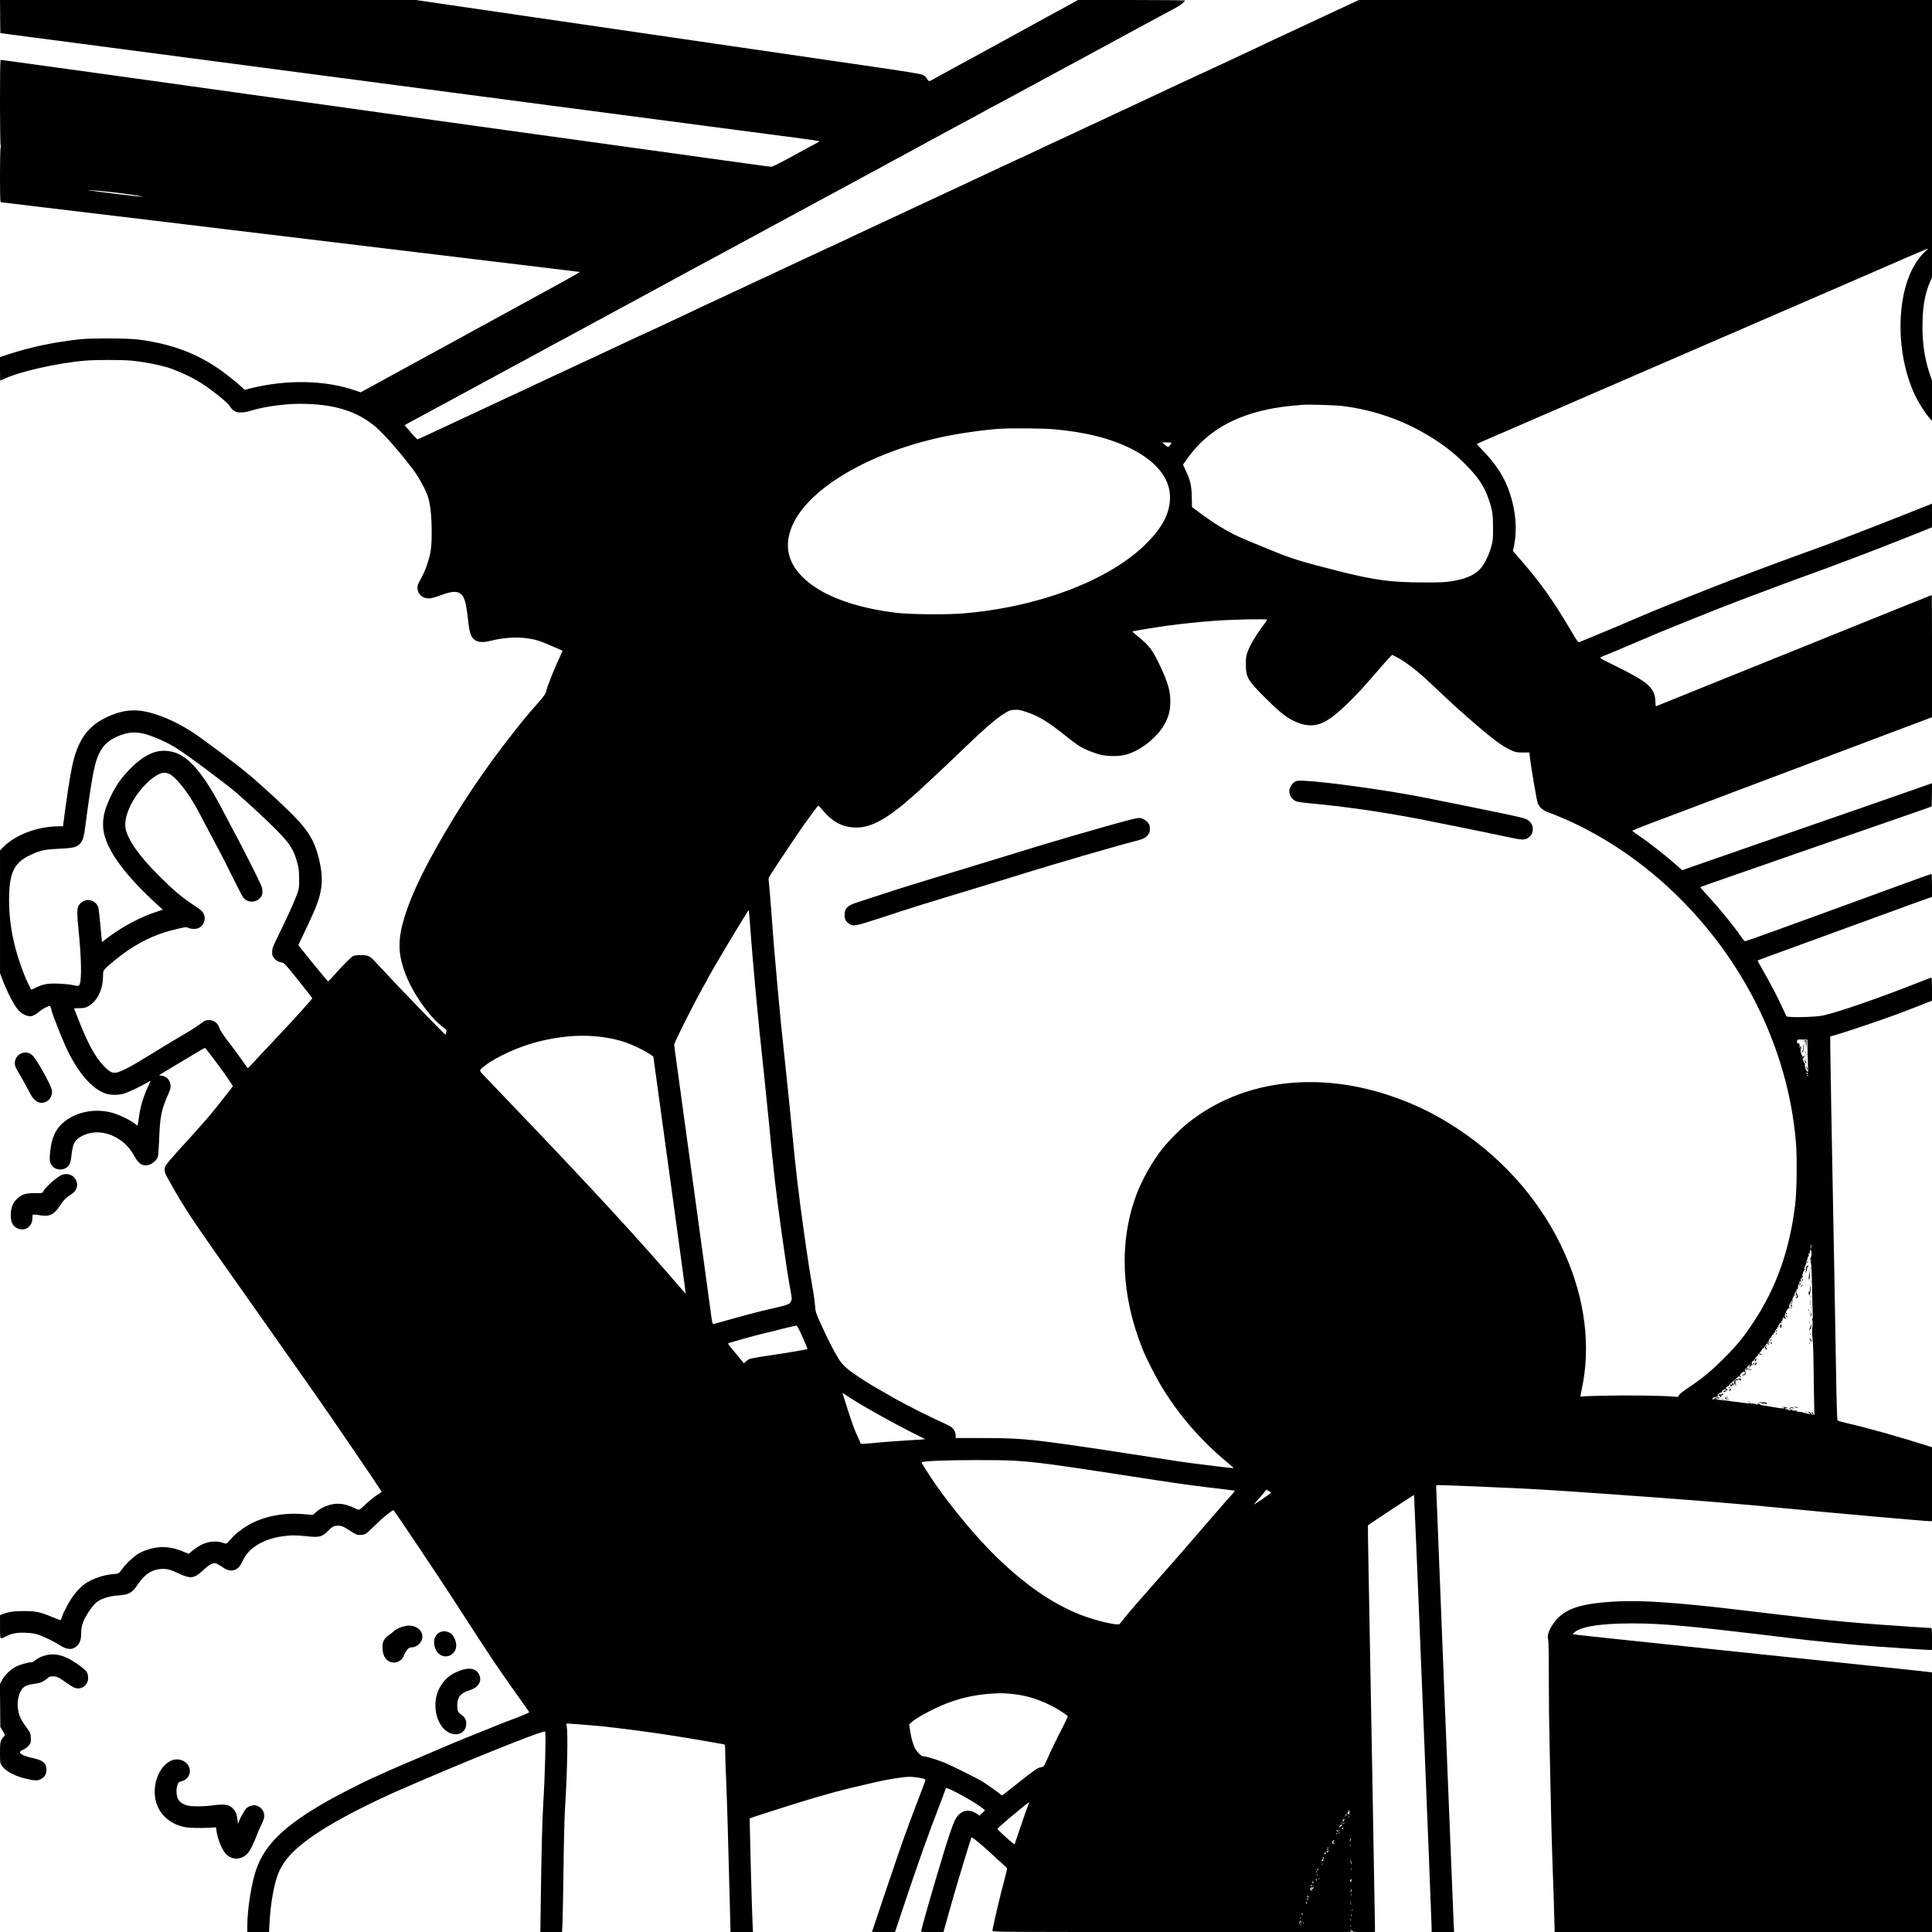 <?xml version="1.0" standalone="no"?>
<!DOCTYPE svg PUBLIC "-//W3C//DTD SVG 20010904//EN"
 "http://www.w3.org/TR/2001/REC-SVG-20010904/DTD/svg10.dtd">
<svg version="1.0" xmlns="http://www.w3.org/2000/svg"
 width="3000pt" height="3000pt" viewBox="0 0 3000 3000"
 preserveAspectRatio="xMidYMid meet">
<g transform="translate(0,3000) scale(0.1,-0.1)"
fill="#000000" stroke="none">
<path d="M2 29743 l3 -257 475 -63 c261 -34 612 -80 780 -102 168 -22 1300
-171 2515 -331 1216 -160 2327 -306 2470 -325 143 -19 913 -120 1710 -225
1451 -191 2297 -302 2925 -385 184 -24 664 -87 1065 -140 402 -52 742 -98 758
-102 27 -8 26 -9 -30 -39 -32 -16 -195 -105 -363 -197 -168 -92 -317 -167
-330 -167 -22 0 -260 33 -2000 275 -865 120 -1538 214 -2130 295 -283 39 -787
109 -1120 156 -966 136 -2120 297 -2860 399 -377 53 -811 113 -965 135 -451
64 -2441 340 -2733 379 -84 12 -157 21 -162 21 -15 0 -13 -1323 1 -1337 8 -8
8 -13 0 -17 -14 -9 -16 -856 -1 -856 5 0 478 -57 1052 -126 574 -69 1189 -143
1368 -164 179 -22 701 -85 1160 -140 2258 -272 4244 -511 4900 -590 278 -33
509 -62 513 -63 7 -2 -265 -155 -548 -308 -33 -17 -168 -91 -300 -164 -132
-73 -271 -149 -310 -170 -38 -21 -162 -88 -275 -150 -113 -62 -326 -179 -475
-260 -148 -81 -292 -160 -320 -175 -368 -202 -930 -508 -1038 -567 l-137 -75
-88 30 c-465 161 -1065 172 -1630 30 l-84 -21 -41 40 c-55 52 -233 196 -322
259 -367 262 -759 411 -1270 480 -161 23 -741 26 -925 6 -382 -42 -741 -116
-1063 -219 l-177 -57 0 -183 c0 -101 2 -183 5 -183 3 0 22 8 43 19 231 116
830 253 1272 291 160 14 575 14 722 0 207 -19 490 -77 619 -125 260 -99 425
-187 624 -335 154 -114 255 -203 286 -252 17 -26 47 -58 67 -70 51 -32 148
-30 261 6 198 61 515 106 756 106 523 0 882 -109 1175 -356 129 -108 384 -399
584 -665 93 -123 201 -323 234 -430 35 -114 55 -305 55 -534 1 -237 -12 -328
-67 -498 -34 -102 -51 -141 -121 -272 -31 -60 -36 -77 -32 -117 8 -90 84 -153
182 -150 32 1 94 18 175 48 158 59 246 69 300 32 72 -48 94 -119 130 -432 22
-193 43 -253 106 -296 51 -34 135 -38 239 -11 244 62 493 68 698 16 66 -17
148 -48 287 -110 52 -23 105 -46 117 -51 21 -9 21 -10 4 -44 -91 -187 -222
-510 -241 -596 -9 -38 -29 -68 -108 -158 -185 -211 -219 -252 -373 -446 -477
-602 -870 -1188 -1235 -1842 -215 -384 -353 -679 -450 -958 -152 -440 -148
-690 17 -1067 128 -291 369 -614 561 -752 43 -31 45 -34 38 -68 -5 -19 -10
-37 -13 -39 -2 -2 -132 128 -288 288 -387 400 -459 476 -819 862 -66 71 -102
86 -205 86 -51 0 -99 -6 -118 -14 -34 -15 -151 -130 -293 -291 -49 -55 -93
-102 -98 -104 -6 -2 -202 235 -436 529 l-28 35 50 105 c50 103 108 227 153
325 166 360 194 548 130 855 -57 268 -139 431 -317 630 -87 98 -338 340 -487
471 -47 41 -114 101 -150 135 -156 144 -431 359 -886 691 -242 176 -480 300
-728 378 -278 88 -493 71 -762 -62 -288 -142 -436 -362 -520 -775 -35 -175
-90 -535 -130 -855 l-7 -53 -61 0 c-332 -1 -681 -132 -869 -326 l-48 -49 0
-952 0 -952 29 -78 c80 -217 196 -438 270 -514 44 -45 118 -79 173 -79 33 0
88 29 135 70 44 39 138 90 165 90 9 0 18 -21 25 -54 6 -30 24 -85 38 -122 15
-38 43 -109 62 -159 34 -87 75 -187 111 -269 173 -396 411 -682 629 -755 76
-26 189 -28 276 -5 63 16 252 104 366 170 35 21 62 33 59 28 -110 -229 -157
-377 -183 -575 -8 -62 -16 -114 -18 -115 -2 -2 -28 15 -57 37 -81 61 -243 136
-355 165 -251 64 -530 11 -720 -138 -137 -108 -203 -246 -227 -473 -13 -125
-6 -169 34 -220 55 -71 182 -73 245 -4 31 34 42 68 53 172 20 181 51 238 158
295 196 105 441 69 644 -94 68 -55 132 -135 184 -232 58 -109 131 -148 221
-118 54 18 115 73 133 121 7 17 16 136 21 266 14 377 31 458 151 733 24 56 29
79 26 118 -8 78 -61 135 -137 145 l-42 6 58 37 c49 31 163 99 597 358 59 35
59 35 75 15 112 -142 272 -359 337 -456 l81 -122 -65 -85 c-122 -158 -289
-365 -348 -431 -33 -37 -108 -122 -168 -190 -60 -68 -133 -149 -162 -179 -96
-102 -279 -311 -298 -342 -27 -42 -25 -106 5 -160 13 -24 42 -77 64 -117 83
-151 235 -401 335 -551 156 -233 389 -566 1257 -1795 66 -93 151 -214 189
-269 38 -54 92 -130 120 -170 27 -39 99 -141 159 -226 59 -85 149 -213 200
-285 190 -269 968 -1409 1018 -1492 4 -7 -10 -21 -37 -37 -53 -31 -147 -105
-225 -178 -93 -87 -78 -83 -172 -38 -141 67 -266 78 -395 35 -83 -28 -135 -58
-195 -112 l-40 -36 -147 12 c-320 26 -629 -36 -863 -174 -108 -63 -208 -144
-266 -215 -60 -73 -65 -76 -108 -60 -105 40 -239 29 -353 -29 -54 -27 -167
-110 -183 -134 -4 -5 -31 3 -62 17 -157 71 -297 96 -437 78 -110 -15 -236 -59
-310 -109 -77 -52 -184 -156 -237 -231 -48 -66 -51 -68 -154 -76 -120 -11
-275 -61 -382 -124 -68 -39 -155 -123 -216 -205 -62 -85 -157 -260 -177 -328
-14 -45 -22 -59 -34 -55 -8 3 -65 25 -126 50 -185 77 -254 90 -439 90 -158 -1
-233 -12 -337 -53 l-28 -11 0 -180 c0 -206 -5 -198 90 -150 94 48 177 63 310
57 81 -3 136 -11 185 -27 88 -28 249 -106 339 -164 119 -78 207 -80 276 -7 44
46 60 97 60 194 0 99 26 182 92 290 68 111 119 172 177 208 68 44 185 77 293
84 181 13 228 38 322 179 101 149 210 223 350 233 94 7 143 -5 280 -69 185
-87 241 -80 377 47 100 94 159 124 207 107 16 -5 58 -30 95 -55 80 -55 133
-66 195 -42 53 22 83 57 126 150 88 190 311 326 607 369 132 20 217 20 387 1
188 -21 236 -9 327 85 62 64 91 80 149 80 60 0 84 -10 195 -82 86 -56 99 -61
150 -62 34 0 68 7 87 17 18 9 87 72 155 140 107 107 255 227 280 227 8 0 754
-1114 954 -1425 70 -110 160 -249 200 -310 39 -60 148 -227 241 -370 165 -254
362 -540 592 -860 63 -88 116 -165 119 -171 2 -6 -62 -35 -149 -69 -84 -31
-184 -70 -223 -85 -38 -16 -95 -38 -125 -49 -30 -12 -75 -30 -100 -41 -25 -10
-88 -36 -140 -56 -52 -20 -176 -70 -275 -111 -159 -65 -208 -86 -330 -138 -16
-7 -57 -25 -90 -38 -70 -30 -261 -112 -390 -167 -49 -21 -144 -62 -210 -90
-128 -55 -163 -71 -265 -118 -36 -16 -99 -44 -140 -62 -108 -47 -533 -264
-685 -350 -669 -378 -981 -677 -1117 -1069 -73 -210 -138 -619 -138 -868 l0
-103 169 0 168 0 7 131 c18 337 76 649 153 817 120 262 404 503 963 814 202
113 567 294 810 401 970 429 2327 976 2354 950 16 -16 -3 -714 -29 -1128 -15
-228 -29 -780 -39 -1572 l-6 -413 169 0 168 0 7 143 c4 78 11 459 16 847 5
424 15 801 24 945 33 511 47 1150 26 1255 -4 25 -8 46 -7 46 4 4 280 -16 442
-31 371 -34 954 -112 1400 -186 200 -33 568 -97 603 -104 21 -5 22 -10 22
-113 0 -59 7 -253 15 -432 8 -179 19 -512 25 -740 6 -228 15 -577 21 -775 5
-198 12 -471 16 -607 l6 -248 175 0 174 0 -6 122 c-12 233 -49 1639 -44 1643
7 5 449 149 691 224 465 145 753 223 1252 336 209 48 445 85 536 85 82 0 226
-23 242 -39 11 -11 18 8 -125 -366 -169 -440 -237 -634 -499 -1410 -109 -324
-199 -591 -199 -592 0 -2 81 -3 179 -3 l179 0 132 397 c219 658 390 1138 565
1588 26 66 56 147 67 180 11 33 24 64 28 69 20 21 461 -223 575 -318 l30 -25
-42 -42 -41 -42 -47 31 c-98 65 -193 62 -269 -8 -54 -50 -82 -108 -151 -312
-86 -252 -358 -1174 -425 -1438 -6 -25 -13 -53 -16 -62 -5 -17 8 -18 170 -18
l175 0 20 68 c10 37 45 159 76 272 94 339 329 1116 341 1129 8 8 158 -114 279
-226 69 -65 158 -146 198 -181 40 -35 73 -69 75 -76 1 -6 -15 -77 -37 -156
-68 -249 -191 -773 -191 -814 0 -15 262 -16 2779 -16 l2780 0 4 27 4 28 2 -30
c2 -26 3 -27 11 -10 7 17 9 17 9 3 1 -16 16 -18 176 -18 l175 0 0 83 c0 79
-77 4386 -101 5630 -6 329 -10 600 -8 601 25 23 713 476 716 472 5 -5 272
-6587 273 -6718 l0 -68 175 0 174 0 -5 82 c-4 72 -274 6809 -274 6847 0 16 -3
16 815 -19 736 -32 798 -35 1800 -105 1296 -91 2040 -151 2850 -230 629 -62
2129 -195 2196 -195 l39 0 0 574 0 574 -32 11 c-494 156 -967 289 -1303 366
-66 15 -125 33 -131 39 -8 8 -15 221 -23 701 -6 380 -18 1046 -26 1480 -48
2528 -65 3506 -65 3636 l0 145 118 34 c64 18 253 80 420 137 411 140 544 188
890 325 l152 60 0 179 c0 98 -4 179 -8 179 -5 0 -53 -18 -108 -39 -679 -270
-1355 -504 -1584 -551 -127 -25 -549 -33 -561 -10 -5 8 -28 58 -51 110 -68
153 -203 412 -305 588 -52 90 -93 165 -91 167 5 5 46 20 943 347 303 110 777
284 1055 385 278 102 551 201 608 220 l102 36 0 179 c0 98 -4 178 -9 178 -5 0
-177 -61 -382 -136 -206 -75 -432 -158 -504 -184 -71 -26 -281 -102 -465 -170
-184 -67 -400 -146 -480 -175 -80 -28 -351 -127 -603 -219 -251 -92 -461 -164
-466 -161 -5 3 -34 40 -64 83 -125 179 -348 450 -529 645 -55 59 -99 110 -96
112 2 2 199 72 438 155 239 83 505 175 590 205 85 30 254 89 375 131 121 42
535 185 920 319 385 134 799 278 920 319 121 42 249 87 285 100 l65 24 3 181
2 181 -27 -11 c-16 -6 -287 -101 -603 -211 -316 -110 -620 -215 -675 -235 -55
-19 -170 -59 -255 -88 -85 -29 -351 -121 -590 -205 -239 -83 -595 -207 -790
-275 -195 -68 -487 -169 -647 -225 l-293 -102 -82 74 c-176 156 -440 362 -610
476 -42 28 -79 56 -82 61 -3 5 121 56 277 114 155 58 377 142 492 185 116 44
383 145 595 225 212 80 489 184 615 232 127 48 419 158 650 245 472 178 889
335 1325 500 162 61 386 145 498 187 l202 76 0 948 c0 522 -2 949 -4 949 -2 0
-88 -34 -192 -77 -104 -42 -220 -88 -259 -103 -38 -15 -164 -66 -280 -113
-773 -312 -864 -349 -1670 -674 -170 -69 -438 -177 -595 -240 -157 -63 -424
-171 -595 -240 -509 -205 -679 -274 -690 -279 -6 -2 -10 26 -11 73 -1 111 -35
183 -124 266 -72 66 -278 183 -589 333 -139 68 -152 76 -135 88 10 7 30 17 44
21 24 8 262 107 480 201 113 49 154 66 270 114 41 17 89 38 105 45 17 7 53 22
80 33 28 11 106 43 175 71 200 83 784 315 965 383 44 17 118 45 165 63 47 18
166 62 265 99 99 37 214 80 255 96 42 16 159 59 260 96 429 155 585 213 870
322 102 38 217 82 255 97 137 51 790 309 893 352 l62 26 0 184 0 183 -37 -16
c-21 -9 -60 -24 -88 -34 -27 -10 -158 -62 -290 -115 -132 -53 -339 -135 -460
-181 -121 -47 -247 -96 -280 -109 -59 -23 -258 -99 -465 -177 -58 -21 -141
-52 -185 -68 -279 -99 -881 -322 -1260 -467 -356 -135 -1119 -439 -1315 -523
-25 -11 -126 -54 -225 -95 -99 -42 -193 -82 -210 -90 -49 -22 -601 -252 -661
-275 -18 -7 -31 9 -119 158 -309 523 -492 777 -856 1192 l-57 65 14 65 c55
260 34 540 -63 835 -78 239 -208 443 -432 674 -44 47 -81 85 -81 86 0 2 68 32
215 96 66 28 138 59 160 69 22 10 90 39 150 65 61 26 128 55 150 65 22 10 90
39 150 65 61 26 128 55 150 65 22 10 90 39 150 65 61 26 128 55 150 65 22 10
103 45 180 78 167 72 388 168 430 187 17 7 93 40 170 73 77 33 199 85 270 117
182 79 372 162 565 245 91 39 226 98 300 130 74 32 209 91 300 130 91 39 210
91 265 115 55 24 168 72 250 108 394 170 750 325 800 347 22 10 69 30 105 45
36 15 83 35 105 45 70 31 481 209 765 332 63 27 129 55 145 63 17 7 84 36 150
65 66 28 134 57 150 65 17 7 84 36 150 65 66 28 134 58 150 65 17 8 84 37 150
66 66 28 134 57 150 64 128 56 177 76 181 73 2 -2 -16 -21 -40 -41 -24 -20
-72 -73 -105 -118 -351 -465 -376 -1434 -56 -2115 55 -117 157 -278 225 -354
l40 -45 0 313 0 313 -40 117 c-81 241 -116 505 -107 811 7 256 44 441 123 620
l24 53 0 2154 0 2154 -4450 0 -4450 0 -153 -71 c-143 -67 -212 -99 -367 -171
-36 -17 -101 -47 -145 -68 -151 -71 -230 -107 -300 -140 -38 -18 -117 -54
-173 -81 -57 -27 -105 -49 -107 -49 -1 0 -67 -31 -146 -68 -79 -38 -169 -80
-199 -95 -98 -45 -222 -104 -345 -162 -111 -53 -159 -75 -290 -135 -42 -19
-187 -86 -695 -322 -36 -17 -103 -49 -150 -71 -81 -38 -152 -71 -320 -150 -41
-19 -124 -58 -184 -86 -59 -28 -109 -51 -111 -51 -1 0 -63 -29 -136 -64 -74
-35 -159 -75 -189 -89 -126 -57 -225 -104 -440 -205 -47 -21 -116 -54 -155
-72 -38 -18 -108 -50 -155 -72 -47 -22 -110 -51 -140 -66 -30 -14 -115 -54
-189 -89 -73 -34 -135 -63 -136 -63 -2 0 -50 -22 -107 -49 -56 -26 -132 -62
-168 -78 -69 -32 -633 -296 -760 -356 -41 -19 -172 -80 -290 -135 -118 -55
-260 -121 -315 -147 -55 -26 -127 -60 -160 -75 -33 -15 -100 -47 -150 -70 -49
-23 -119 -56 -155 -72 -82 -38 -169 -78 -290 -135 -52 -25 -120 -56 -150 -70
-30 -15 -115 -55 -189 -90 -73 -34 -135 -63 -137 -63 -2 0 -69 -31 -150 -70
-80 -38 -148 -70 -149 -70 -2 0 -50 -22 -107 -49 -177 -84 -261 -123 -323
-151 -33 -15 -100 -47 -150 -70 -233 -110 -297 -140 -300 -140 -1 0 -63 -29
-136 -63 -160 -76 -234 -111 -314 -147 -33 -15 -105 -49 -160 -75 -115 -54
-226 -106 -305 -142 -30 -14 -120 -57 -200 -95 -80 -39 -237 -113 -350 -165
-113 -52 -243 -113 -288 -134 -46 -21 -85 -39 -87 -39 -2 0 -50 -22 -107 -49
-56 -27 -134 -63 -173 -81 -38 -18 -108 -51 -155 -73 -107 -50 -381 -178 -480
-224 -41 -19 -109 -51 -150 -70 -41 -20 -109 -51 -150 -70 -114 -53 -196 -92
-290 -135 -47 -22 -112 -53 -145 -68 -33 -15 -103 -48 -155 -73 -52 -24 -120
-56 -150 -70 -30 -13 -95 -44 -145 -67 -49 -23 -117 -55 -150 -70 -33 -15
-105 -49 -160 -75 -55 -26 -230 -108 -390 -182 -159 -74 -328 -153 -375 -175
-159 -75 -315 -147 -325 -150 -6 -2 -54 47 -107 108 l-96 112 91 50 c51 27
124 67 162 87 39 21 117 64 175 95 58 32 146 79 195 105 50 26 104 56 120 65
17 10 62 34 100 55 39 21 97 52 130 70 75 41 527 285 615 333 36 19 112 60
170 92 109 59 186 101 305 165 39 21 88 48 110 60 22 12 72 39 110 60 192 102
598 322 658 356 38 22 71 39 73 39 3 0 39 20 82 44 42 23 118 64 167 91 50 26
137 73 195 105 58 31 137 74 175 95 39 20 147 79 240 130 769 418 715 389 830
450 50 26 137 73 195 105 58 31 139 75 180 97 73 40 152 82 670 363 135 73
279 150 320 173 41 22 125 67 185 100 173 95 195 106 475 257 285 153 308 166
475 257 61 33 151 82 200 108 50 27 150 81 223 122 73 40 134 73 136 73 1 0
56 30 122 66 130 73 365 200 689 374 116 62 233 125 260 140 28 15 75 41 105
57 30 17 71 39 90 50 19 11 80 44 135 73 55 29 132 70 170 90 69 37 91 49 295
160 58 31 139 75 180 97 41 23 206 111 365 198 160 86 324 175 365 197 41 22
98 53 125 68 28 15 79 43 115 62 59 32 582 315 725 393 33 18 150 81 260 140
110 59 220 119 245 133 47 26 110 80 110 94 0 4 -374 8 -831 8 l-831 0 -106
-59 c-59 -32 -233 -127 -387 -211 -154 -84 -408 -224 -565 -310 -157 -86 -321
-176 -365 -200 -218 -118 -833 -454 -852 -466 -34 -21 -46 -17 -70 25 -15 25
-37 46 -65 59 -32 15 -253 51 -873 141 -1057 154 -2074 302 -2375 346 -424 62
-2008 293 -2330 340 -173 25 -407 59 -520 76 -113 16 -557 81 -988 144 l-783
115 -3230 0 -3229 0 2 -257z m1553 -2708 c208 -19 463 -52 595 -75 145 -26 57
-19 -320 26 -483 58 -608 80 -275 49z m19285 -3339 c495 -61 953 -221 1375
-481 189 -116 346 -237 489 -375 235 -228 343 -383 414 -597 56 -166 67 -239
66 -443 0 -169 -2 -194 -27 -285 -38 -140 -112 -288 -179 -356 -95 -96 -230
-153 -448 -186 -92 -14 -174 -18 -415 -17 -524 1 -762 33 -1345 180 -537 136
-699 185 -975 297 -556 226 -585 239 -771 343 -126 70 -231 140 -408 271
l-107 80 -3 154 c-4 180 -21 259 -92 408 l-44 95 41 60 c110 159 229 288 368
399 318 253 754 407 1291 457 63 5 133 12 155 14 81 8 504 -4 615 -18z m-4480
-361 c496 -44 883 -141 1207 -304 409 -205 620 -485 600 -795 -15 -231 -130
-441 -372 -681 -574 -569 -1671 -985 -2851 -1081 -253 -20 -817 -15 -1024 10
-667 81 -1174 274 -1458 556 -216 215 -278 456 -187 727 209 622 1231 1230
2475 1472 242 47 577 91 790 104 169 10 671 6 820 -8z m1830 -211 c0 -13 -42
-64 -53 -64 -7 1 -30 16 -51 35 l-39 35 71 0 c40 0 72 -3 72 -6z m1485 -2746
c3 -2 -14 -28 -36 -57 -131 -173 -225 -329 -266 -442 -24 -65 -27 -89 -27
-194 -1 -199 27 -248 294 -515 204 -204 318 -299 429 -354 206 -104 363 -105
535 -4 167 99 423 346 738 713 113 132 222 255 241 273 l35 34 52 -27 c154
-78 337 -219 555 -426 210 -200 395 -371 539 -496 383 -337 565 -475 704 -535
71 -30 85 -33 178 -33 l101 1 12 -97 c20 -164 100 -631 117 -683 22 -66 75
-115 154 -145 651 -242 1287 -635 1835 -1132 1161 -1053 1893 -2495 2021
-3984 21 -239 15 -766 -10 -975 -86 -708 -289 -1284 -641 -1820 -153 -234
-261 -367 -460 -566 -202 -202 -334 -312 -542 -451 -87 -58 -149 -106 -160
-125 l-18 -30 -80 7 c-174 14 -728 21 -1060 13 -192 -4 -356 -10 -362 -13 -17
-6 -17 -9 11 125 138 656 49 1376 -256 2072 -341 779 -920 1460 -1662 1953
-348 230 -660 385 -1045 516 -1165 398 -2337 241 -3161 -424 -115 -93 -280
-258 -380 -381 -158 -195 -325 -489 -414 -727 -273 -736 -239 -1565 98 -2404
57 -141 197 -416 288 -568 269 -446 607 -837 1021 -1182 59 -48 105 -90 103
-92 -5 -5 -627 71 -836 102 -96 15 -431 66 -745 115 -313 49 -745 114 -960
144 -655 92 -831 106 -1382 106 l-393 0 0 35 c0 47 -21 94 -56 127 -16 14 -92
54 -169 88 -140 61 -597 291 -690 347 -28 17 -108 63 -180 103 -183 103 -262
151 -405 245 -181 120 -249 180 -313 277 -49 74 -166 298 -227 433 -12 28 -37
82 -55 120 -76 165 -83 188 -89 280 -3 50 -15 142 -26 205 -57 325 -86 507
-149 960 -80 569 -122 922 -186 1590 -25 261 -66 660 -90 885 -67 620 -92 868
-125 1240 -16 187 -39 441 -50 565 -11 124 -27 322 -35 440 -20 285 -53 688
-60 724 -4 21 3 42 27 80 77 122 451 681 523 781 150 209 215 295 223 294 4 0
38 -37 76 -81 156 -181 309 -257 517 -258 234 0 484 140 889 500 125 111 488
450 665 621 431 415 610 572 748 655 73 44 87 49 152 52 61 4 87 -1 181 -33
191 -63 339 -153 601 -363 89 -72 193 -149 232 -172 90 -54 245 -114 343 -134
110 -23 266 -21 364 4 258 66 549 314 645 551 39 95 52 170 52 284 -1 159 -39
288 -154 535 -118 251 -167 318 -334 455 -58 48 -105 89 -103 90 6 6 366 65
543 89 211 29 514 61 740 77 279 20 796 31 810 17z m-17435 -1773 c135 -35
343 -126 485 -213 154 -93 766 -548 945 -702 193 -166 479 -432 626 -581 211
-215 265 -302 321 -510 24 -91 27 -123 28 -249 0 -134 -2 -151 -29 -225 -37
-104 -110 -270 -209 -475 -43 -91 -102 -212 -130 -270 -42 -87 -51 -115 -51
-161 -1 -46 4 -62 27 -93 32 -42 69 -63 123 -72 37 -5 51 -21 254 -274 118
-148 216 -274 218 -279 4 -12 -306 -355 -578 -641 -102 -107 -237 -251 -300
-320 -63 -69 -117 -126 -120 -127 -3 -1 -36 43 -73 98 -37 56 -132 184 -210
286 -98 127 -147 200 -158 234 -28 86 -84 129 -167 129 -41 0 -59 -6 -98 -35
-125 -89 -168 -117 -294 -190 -74 -43 -232 -137 -350 -210 -411 -252 -456
-278 -554 -326 -168 -83 -208 -78 -320 34 -140 141 -250 336 -400 714 -42 105
-76 193 -76 195 0 1 37 3 83 3 69 1 90 5 132 27 144 76 235 261 235 478 0 54
4 73 22 95 41 52 240 214 367 299 255 171 476 266 781 336 118 27 126 27 155
12 17 -9 54 -16 85 -16 71 -1 121 29 149 88 26 53 27 98 1 152 -17 35 -45 58
-178 147 -177 119 -294 219 -527 452 -295 294 -470 544 -505 721 -44 224 186
628 460 810 91 60 152 69 225 34 82 -40 241 -230 367 -440 54 -90 88 -153 248
-460 68 -129 144 -273 170 -320 26 -47 111 -215 189 -374 78 -158 153 -303
167 -321 67 -88 204 -87 272 3 23 30 27 45 26 96 -1 58 -8 76 -176 411 -97
193 -193 379 -213 415 -20 36 -71 130 -112 210 -237 455 -322 600 -453 775
-169 224 -310 329 -483 359 -203 36 -393 -48 -612 -268 -136 -138 -219 -253
-300 -421 -93 -193 -125 -308 -125 -455 0 -314 286 -732 857 -1251 l72 -65
-72 -23 c-272 -87 -553 -235 -796 -420 l-78 -60 -23 247 c-12 136 -27 265 -32
286 -20 83 -115 138 -198 116 -49 -13 -99 -54 -116 -97 -19 -44 -18 -134 5
-358 43 -416 51 -758 21 -842 -14 -38 -24 -39 -120 -17 -36 8 -128 17 -205 20
-167 7 -247 -7 -356 -60 -40 -20 -73 -35 -75 -33 -7 9 -67 134 -89 187 -184
450 -264 854 -253 1283 10 356 86 503 318 615 159 76 223 91 445 102 227 12
270 20 323 66 59 50 76 106 106 354 32 254 87 622 117 770 66 329 161 466 390
562 141 59 260 69 399 33z m9405 -2946 c47 -642 128 -1511 210 -2259 24 -223
60 -574 80 -780 77 -811 118 -1167 206 -1790 62 -442 91 -629 133 -864 25
-138 25 -138 6 -176 -24 -48 -33 -51 -445 -145 -88 -21 -293 -75 -455 -121
-162 -46 -300 -84 -306 -84 -7 0 -16 31 -23 78 -13 95 -43 317 -215 1572 -75
542 -181 1316 -236 1720 -56 404 -108 788 -117 854 l-15 118 38 87 c37 83 207
422 284 566 20 39 61 115 90 170 30 55 64 117 77 137 13 21 23 39 23 42 0 25
637 1092 647 1083 1 -2 10 -95 18 -208z m-2415 -1749 c166 -13 342 -48 481
-95 118 -41 297 -127 379 -183 l55 -37 67 -490 c37 -269 87 -636 112 -815 25
-179 73 -525 106 -770 33 -245 96 -706 140 -1024 44 -319 78 -581 77 -582 -1
-1 -33 35 -72 79 -635 739 -1334 1500 -2464 2682 -295 308 -565 591 -600 628
-76 79 -76 77 22 152 184 140 538 299 826 371 315 78 593 105 871 84z m18838
-240 c2 -102 5 -216 7 -253 3 -65 2 -68 -15 -52 -10 9 -20 28 -23 43 -3 15 -9
36 -13 46 -6 15 -4 17 7 11 10 -6 9 -3 -2 11 -9 10 -21 34 -28 53 -14 41 -14
44 -1 36 6 -3 10 3 10 14 0 12 5 21 12 21 6 0 8 3 5 6 -4 4 -13 1 -22 -6 -18
-15 -16 -17 -36 40 -12 33 -13 53 -6 73 7 21 6 32 -3 40 -7 7 -10 7 -7 2 3 -6
1 -17 -5 -25 -7 -11 -8 -7 -4 16 3 19 0 39 -9 50 -11 15 -14 16 -15 4 0 -12
-3 -11 -11 3 -6 9 -7 26 -4 38 6 18 14 19 83 17 l77 -3 3 -185z m8 -347 c-7
-7 -26 7 -26 19 0 6 6 6 15 -2 9 -7 13 -15 11 -17z m-1 -23 c3 -5 1 -10 -4
-10 -6 0 -11 5 -11 10 0 6 2 10 4 10 3 0 8 -4 11 -10z m46 -2680 c-10 -24 -10
-24 -7 5 8 58 9 60 13 40 2 -12 -1 -32 -6 -45z m8 -85 c0 -31 -3 -55 -9 -55
-13 0 -13 -62 1 -97 6 -17 13 -157 16 -348 3 -176 7 -364 10 -419 4 -70 2 -97
-5 -92 -8 5 -8 -2 -1 -22 6 -19 7 -61 1 -121 -6 -55 -6 -108 -1 -132 5 -22 7
-43 5 -47 -2 -4 -1 -28 4 -52 5 -25 11 -283 14 -574 4 -290 8 -532 11 -536 3
-5 -7 -7 -22 -5 -15 1 -29 8 -31 14 -6 19 -40 33 -48 19 -4 -6 -3 -8 3 -5 6 4
17 -1 24 -10 12 -14 11 -15 -6 -10 -11 3 -36 9 -55 12 -19 4 -39 10 -45 13 -5
4 -23 7 -40 8 -16 1 -39 3 -50 4 l-20 1 20 9 c14 6 6 8 -27 6 -38 -3 -48 0
-48 12 0 13 -3 13 -12 4 -15 -15 -48 -16 -48 -1 0 5 -4 8 -9 5 -11 -7 -41 3
-41 14 0 5 10 6 23 3 17 -3 19 -2 7 6 -27 17 -72 18 -77 1 -4 -12 -3 -13 5 -1
6 8 15 10 23 6 33 -21 -35 -20 -150 3 -70 13 -153 27 -186 31 -33 5 -51 9 -41
9 25 2 19 7 -19 16 -22 5 -26 4 -15 -4 12 -8 11 -10 -8 -10 -13 0 -21 3 -19 8
3 4 -25 7 -61 8 -37 0 -103 6 -147 13 -44 6 -105 14 -135 17 -30 2 -62 7 -70
11 -8 3 -51 8 -95 10 -44 2 -85 9 -92 14 -7 6 -18 7 -24 3 -8 -4 -9 -3 -5 5 5
8 19 10 37 6 18 -4 29 -3 29 4 0 17 -70 13 -76 -4 -7 -16 -34 -21 -34 -6 0 14
23 27 55 30 35 3 46 12 26 19 -9 3 -5 11 14 28 15 13 32 21 36 18 5 -3 12 3
16 13 8 22 33 42 51 43 16 0 10 -24 -6 -26 -24 -3 -26 -4 -14 -16 10 -10 16
-7 28 10 8 12 23 22 32 23 11 1 9 3 -6 7 -32 9 -32 25 1 40 15 7 27 18 28 25
0 7 21 28 45 47 25 19 59 48 75 65 27 27 31 28 52 16 21 -13 21 -13 5 6 -17
18 -16 20 9 47 20 22 32 27 56 23 27 -4 28 -3 12 9 -15 12 -16 16 -5 31 30 39
75 83 84 83 6 0 3 -5 -8 -11 -14 -9 -16 -13 -5 -20 7 -4 10 -11 6 -16 -5 -4
-13 -1 -18 7 -9 13 -10 13 -6 0 6 -22 32 -18 32 5 0 13 6 19 16 17 9 -1 24 7
34 18 11 12 13 20 6 20 -6 0 -14 -7 -17 -15 -10 -24 -24 -17 -24 10 0 17 7 28
21 33 11 5 21 12 21 17 1 14 39 61 46 57 4 -2 9 5 11 14 2 10 16 31 32 47 16
16 29 35 29 43 0 9 4 13 9 10 4 -3 21 15 37 39 15 25 32 45 37 45 4 0 6 -4 3
-8 -2 -4 4 -8 15 -8 18 0 18 1 -3 18 l-23 17 30 -4 30 -5 -25 15 c-19 11 -21
14 -8 15 11 0 15 5 12 15 -4 8 1 17 9 21 8 3 21 19 27 35 7 16 20 29 29 29 14
0 14 2 1 10 -13 8 -12 10 2 10 10 0 17 3 16 8 -3 13 25 62 32 57 4 -3 7 3 6
12 0 10 4 18 11 18 6 0 15 4 20 9 5 5 3 6 -4 2 -17 -10 -16 0 3 29 9 14 20 23
24 20 5 -3 12 0 16 6 5 8 3 9 -6 4 -8 -5 -11 -3 -8 6 3 8 11 13 17 11 7 -1 10
2 6 7 -3 6 1 25 10 43 8 18 13 25 10 15 -3 -10 -1 -15 5 -12 6 3 10 2 10 -3 0
-5 7 -9 16 -9 15 0 15 1 1 12 -18 13 -16 44 6 96 16 36 40 63 48 54 3 -2 5 5
6 16 1 11 -2 17 -7 14 -6 -4 19 54 38 84 1 2 5 2 8 -1 3 -4 -2 -17 -10 -31
-16 -24 -13 -57 5 -57 13 0 11 18 -3 22 -9 3 -8 11 4 30 9 14 14 35 11 47 -3
11 1 31 9 43 8 13 20 40 27 61 7 20 17 37 23 37 6 0 8 7 5 15 -4 8 -2 17 3 20
5 3 10 -3 12 -12 3 -10 5 1 5 24 0 23 8 54 17 68 9 14 14 30 11 35 -11 17 7
11 22 -7 13 -16 13 -16 4 4 -15 29 -14 56 1 47 8 -5 9 -2 5 10 -5 14 -3 17 8
12 8 -3 15 -1 15 4 0 6 -4 10 -9 10 -13 0 9 83 25 96 17 14 19 28 2 18 -7 -5
-8 -3 -2 7 4 8 10 23 11 34 2 10 7 22 11 25 4 3 8 18 9 34 1 16 6 32 11 35 4
3 9 17 9 30 1 13 7 27 14 31 6 4 9 12 5 18 -3 6 -3 18 1 29 6 16 8 15 15 -7 5
-17 6 -11 3 18 -4 31 -2 42 9 42 9 0 14 -16 15 -55z m-2 -122 c-3 -10 -5 -4
-5 12 0 17 2 24 5 18 2 -7 2 -21 0 -30z m-15664 -1176 c44 -97 77 -180 73
-184 -9 -9 -297 -58 -603 -103 -150 -21 -285 -46 -300 -54 -16 -8 -40 -26 -55
-40 l-26 -26 -83 101 c-46 56 -103 125 -127 153 -23 27 -39 53 -35 56 11 9
424 125 558 156 61 14 196 47 300 74 105 26 196 47 204 46 8 0 49 -78 94 -179z
m777 -968 c186 -118 598 -348 866 -485 l262 -132 -82 -6 c-44 -3 -191 -13
-326 -21 -135 -9 -308 -23 -385 -31 -167 -17 -215 -18 -215 -3 0 9 -20 57 -66
154 -29 64 -84 217 -138 390 -32 99 -61 193 -66 209 l-10 28 28 -18 c15 -10
74 -48 132 -85z m2480 -949 c396 -24 592 -50 2240 -305 382 -59 677 -98 1050
-141 80 -9 151 -18 159 -20 8 -3 -7 -26 -45 -67 -33 -34 -156 -175 -274 -312
-304 -355 -721 -833 -950 -1090 -234 -264 -354 -403 -440 -510 -35 -44 -69
-86 -75 -93 -26 -29 -378 54 -608 144 -435 171 -862 466 -1315 908 -291 284
-667 733 -935 1117 -83 119 -217 329 -217 340 0 21 332 36 850 37 217 1 469
-3 560 -8z m4017 -501 c-3 -8 -255 -179 -263 -179 -4 0 15 24 42 53 27 29 71
80 99 114 l49 61 38 -21 c21 -12 37 -25 35 -28z m-4055 -3119 c216 -18 421
-76 618 -174 127 -63 280 -161 280 -179 0 -7 -37 -85 -82 -173 -87 -167 -172
-344 -232 -479 -59 -131 -57 -129 -104 -137 -52 -9 -107 -47 -377 -262 -110
-87 -206 -163 -213 -169 -9 -7 -19 -4 -35 10 -30 26 -220 162 -282 200 -62 39
-413 215 -555 278 -106 47 -324 115 -368 115 -26 0 -77 48 -117 111 -31 49
-60 146 -81 273 l-17 106 23 25 c62 66 339 218 540 297 268 106 509 154 840
166 25 1 98 -3 162 -8z m298 -1693 c0 -2 -11 -30 -24 -63 -13 -32 -63 -174
-110 -314 -48 -140 -89 -261 -91 -268 -5 -13 -265 222 -265 239 0 10 141 134
335 293 124 102 155 125 155 113z m4975 -153 c-2 -10 -4 -23 -4 -27 -1 -9 -31
18 -31 27 0 3 6 5 13 4 7 -2 11 6 10 22 -2 19 -1 21 7 9 5 -8 7 -24 5 -35z
m-59 -52 c-15 -15 -15 -15 -4 10 7 15 15 23 17 17 2 -6 -4 -18 -13 -27z m51
-24 c-3 -8 -6 -5 -6 6 -1 11 2 17 5 13 3 -3 4 -12 1 -19z m-71 -33 c1 -9 -2
-12 -9 -8 -7 4 -8 0 -3 -12 5 -15 4 -16 -9 -5 -15 12 -15 14 0 22 8 5 12 15 9
21 -4 7 -3 8 1 4 5 -4 10 -14 11 -22z m-33 -50 c-3 -9 -8 -14 -10 -11 -3 3 -2
9 2 15 9 16 15 13 8 -4z m32 -5 c-3 -5 -12 -10 -18 -10 -7 0 -6 4 3 10 19 12
23 12 15 0z m-35 -30 c0 -6 -8 -14 -17 -17 -10 -4 -21 -11 -25 -17 -5 -8 -8
-7 -8 1 0 6 10 19 22 27 27 19 28 19 28 6z m20 -50 c0 -5 -7 -10 -16 -10 -8 0
-12 5 -9 10 3 6 10 10 16 10 5 0 9 -4 9 -10z m-80 -52 c0 -5 -7 -3 -15 6 -8 8
-15 18 -15 22 0 3 7 1 15 -6 8 -7 15 -17 15 -22z m18 7 c-3 -3 -9 2 -12 12 -6
14 -5 15 5 6 7 -7 10 -15 7 -18z m-7 -38 c-10 -9 -11 -8 -5 6 3 10 9 15 12 12
3 -3 0 -11 -7 -18z m-26 3 c-3 -5 -12 -10 -18 -10 -7 0 -6 4 3 10 19 12 23 12
15 0z m205 -110 c-5 -22 -8 -27 -9 -13 -1 21 9 56 14 51 2 -2 0 -19 -5 -38z
m-261 -11 c-11 -6 -11 -11 -1 -21 6 -6 12 -16 12 -22 0 -5 -7 -1 -16 10 -15
19 -16 19 -9 -1 4 -14 3 -17 -5 -9 -14 14 5 68 21 58 8 -4 7 -9 -2 -15z m258
-71 c-3 -8 -6 -5 -6 6 -1 11 2 17 5 13 3 -3 4 -12 1 -19z m-336 -35 c13 -16
12 -17 -3 -4 -10 7 -18 15 -18 17 0 8 8 3 21 -13z m-11 -22 c11 -21 3 -54 -11
-45 -5 3 -9 10 -9 15 0 6 5 7 10 4 13 -8 13 1 0 26 -6 10 -8 19 -6 19 3 0 10
-9 16 -19z m-33 -60 c-1 -11 -6 -17 -14 -14 -10 4 -11 9 -2 19 15 19 18 18 16
-5z m-27 -84 c0 -5 -4 -5 -10 -2 -5 3 -10 14 -10 23 0 15 2 15 10 2 5 -8 10
-19 10 -23z m-10 -29 c0 -5 -4 -7 -9 -4 -5 4 -11 0 -14 -6 -2 -7 -4 -1 -3 14
1 20 4 24 14 16 6 -6 12 -15 12 -20z m433 -33 c5 -28 4 -34 -3 -20 -8 19 -14
73 -6 64 2 -2 6 -22 9 -44z m-451 -14 c8 11 9 11 6 1 -4 -16 -22 -18 -24 -2
-2 7 -1 6 3 -1 4 -8 8 -7 15 2z m-65 -90 c0 -11 -5 -18 -9 -15 -4 3 -5 11 -1
19 7 21 12 19 10 -4z m520 -3 c-3 -8 -6 -5 -6 6 -1 11 2 17 5 13 3 -3 4 -12 1
-19z m-546 -41 c-10 -9 -11 -8 -5 6 3 10 9 15 12 12 3 -3 0 -11 -7 -18z m16
-49 c-3 -8 -6 -5 -6 6 -1 11 2 17 5 13 3 -3 4 -12 1 -19z m20 -60 c-3 -8 -6
-5 -6 6 -1 11 2 17 5 13 3 -3 4 -12 1 -19z m507 -24 c-6 -25 -8 -26 -15 -9
-11 28 -10 43 1 25 8 -13 10 -12 10 4 0 11 2 17 5 14 4 -3 3 -18 -1 -34z
m-534 16 c0 -5 -4 -10 -10 -10 -5 0 -10 5 -10 10 0 6 5 10 10 10 6 0 10 -4 10
-10z m-57 -35 c4 -8 2 -17 -3 -20 -6 -4 -10 3 -10 14 0 25 6 27 13 6z m-13
-53 c0 -5 -7 -9 -15 -9 -8 0 -12 4 -9 9 3 4 9 8 15 8 5 0 9 -4 9 -8z m13 -40
c-4 -18 -8 -20 -19 -11 -17 14 -19 -2 -2 -19 9 -9 9 -12 0 -12 -7 0 -12 5 -12
11 0 5 -4 7 -10 4 -14 -9 -12 7 4 28 10 13 15 15 19 5 3 -9 7 -8 12 5 10 24
16 17 8 -11z m591 -46 c-3 -15 -8 -25 -11 -23 -2 3 -1 17 3 31 3 15 8 25 11
23 2 -3 1 -17 -3 -31z m3 -68 c-3 -7 -5 -2 -5 12 0 14 2 19 5 13 2 -7 2 -19 0
-25z m-667 -31 c0 -5 -4 -5 -10 -2 -5 3 -10 14 -10 23 0 15 2 15 10 2 5 -8 10
-19 10 -23z m-5 -27 c3 -6 -1 -7 -9 -4 -18 7 -21 14 -7 14 6 0 13 -4 16 -10z
m662 -87 c-2 -16 -4 -3 -4 27 0 30 2 43 4 28 2 -16 2 -40 0 -55z m-684 27 c3
-11 1 -18 -4 -14 -5 3 -9 12 -9 20 0 20 7 17 13 -6z m704 -122 c-3 -7 -5 -2
-5 12 0 14 2 19 5 13 2 -7 2 -19 0 -25z m-767 -63 c0 -5 -5 -3 -10 5 -5 8 -10
20 -10 25 0 6 5 3 10 -5 5 -8 10 -19 10 -25z m757 -22 c-3 -10 -5 -2 -5 17 0
19 2 27 5 18 2 -10 2 -26 0 -35z m-790 -35 c-3 -8 -6 -5 -6 6 -1 11 2 17 5 13
3 -3 4 -12 1 -19z m780 -35 c-3 -10 -5 -2 -5 17 0 19 2 27 5 18 2 -10 2 -26 0
-35z m-787 -28 c-6 -15 -13 -26 -15 -23 -3 2 1 19 8 37 6 17 13 28 15 23 1 -5
-2 -22 -8 -37z m27 3 c-3 -8 -6 -5 -6 6 -1 11 2 17 5 13 3 -3 4 -12 1 -19z
m20 -20 c-3 -7 -5 -2 -5 12 0 14 2 19 5 13 2 -7 2 -19 0 -25z m-30 -20 c-3 -8
-6 -5 -6 6 -1 11 2 17 5 13 3 -3 4 -12 1 -19z m770 -20 c-3 -8 -6 -5 -6 6 -1
11 2 17 5 13 3 -3 4 -12 1 -19z"/>
<path d="M20111 17864 c-45 -24 -91 -97 -91 -146 0 -79 53 -148 128 -167 20
-5 91 -14 157 -21 593 -56 1104 -129 1725 -246 230 -44 1151 -231 1400 -285
207 -45 251 -46 308 -3 84 64 85 188 3 257 -51 43 -51 43 -856 208 -323 66
-650 132 -815 164 -578 111 -1475 235 -1815 251 -92 4 -116 2 -144 -12z"/>
<path d="M17505 17260 c-304 -79 -1266 -359 -1700 -495 -93 -29 -273 -85 -400
-123 -126 -39 -381 -116 -565 -172 -635 -193 -820 -250 -1127 -351 -170 -56
-349 -114 -399 -130 -155 -49 -199 -92 -199 -194 0 -71 17 -103 75 -142 59
-41 96 -33 477 91 590 193 466 155 1688 526 220 67 477 145 570 175 374 118
1474 438 1690 491 133 33 175 53 212 100 23 31 28 47 28 94 0 47 -5 63 -29 95
-32 41 -95 75 -141 74 -16 0 -97 -17 -180 -39z"/>
<path d="M28014 13839 c-3 -6 -3 -13 0 -16 3 -4 6 -1 6 5 0 7 4 12 10 12 5 0
10 -28 12 -62 l3 -63 5 66 c4 57 3 65 -12 66 -10 1 -20 -3 -24 -8z"/>
<path d="M28000 13770 c-2 -25 -2 -56 -1 -68 1 -16 -2 -21 -10 -16 -7 4 -9 3
-5 -4 3 -5 0 -13 -6 -15 -8 -4 -9 -6 -2 -6 25 -2 35 28 31 91 -3 56 -4 58 -7
18z"/>
<path d="M28032 13660 c0 -14 2 -19 5 -12 2 6 2 18 0 25 -3 6 -5 1 -5 -13z"/>
<path d="M28052 13625 c0 -16 2 -22 5 -12 2 9 2 23 0 30 -3 6 -5 -1 -5 -18z"/>
<path d="M28022 13545 c-2 -33 13 -64 25 -52 4 5 2 11 -4 15 -6 4 -13 21 -16
37 l-4 30 -1 -30z"/>
<path d="M28045 13442 c4 -8 11 -26 15 -40 7 -22 8 -23 9 -6 1 11 -6 29 -15
40 -8 10 -12 13 -9 6z"/>
<path d="M28060 10405 c-7 -9 -11 -17 -9 -20 3 -2 10 5 17 15 14 24 10 26 -8
5z"/>
<path d="M28051 10334 c-8 -10 -11 -27 -7 -45 3 -16 1 -29 -4 -29 -6 0 -10 -5
-10 -11 0 -28 27 14 28 43 0 18 6 34 11 36 12 4 15 22 4 22 -5 -1 -14 -8 -22
-16z"/>
<path d="M28113 10295 c0 -33 2 -45 4 -27 2 18 2 45 0 60 -2 15 -4 0 -4 -33z"/>
<path d="M28092 10239 c-1 -31 -4 -72 -7 -90 -4 -29 -3 -30 4 -9 7 20 9 21 10
6 1 -11 3 -17 4 -15 2 2 1 40 -3 84 -6 73 -7 75 -8 24z"/>
<path d="M27987 10133 c-4 -3 -7 -11 -7 -17 0 -6 5 -5 12 2 6 6 9 14 7 17 -3
3 -9 2 -12 -2z"/>
<path d="M28122 10100 c0 -14 2 -19 5 -12 2 6 2 18 0 25 -3 6 -5 1 -5 -13z"/>
<path d="M27941 10053 c-10 -26 -10 -27 4 -9 8 11 15 23 15 28 0 15 -7 8 -19
-19z"/>
<path d="M27971 10053 c-1 -6 -4 -20 -7 -30 -5 -17 -5 -17 6 0 6 10 9 23 6 30
-3 9 -5 9 -5 0z"/>
<path d="M28105 10019 c2 -25 0 -59 -5 -75 -5 -19 -9 -22 -9 -10 -1 11 -4 17
-7 14 -3 -3 -1 -20 3 -38 l9 -32 12 48 c9 35 9 62 2 94 l-9 45 4 -46z"/>
<path d="M27991 10034 c0 -11 3 -14 6 -6 3 7 2 16 -1 19 -3 4 -6 -2 -5 -13z"/>
<path d="M27887 9926 c-3 -7 0 -24 7 -37 10 -20 9 -26 -3 -36 -14 -10 -13 -11
3 -9 24 3 32 22 17 40 -9 11 -9 15 1 19 8 4 7 6 -4 6 -11 1 -15 6 -12 16 4 8
4 15 1 15 -3 0 -7 -6 -10 -14z"/>
<path d="M27871 9884 c0 -11 3 -14 6 -6 3 7 2 16 -1 19 -3 4 -6 -2 -5 -13z"/>
<path d="M28122 9860 c0 -14 2 -19 5 -12 2 6 2 18 0 25 -3 6 -5 1 -5 -13z"/>
<path d="M28103 9775 c0 -44 2 -61 4 -37 2 23 2 59 0 80 -2 20 -4 1 -4 -43z"/>
<path d="M28122 9700 c0 -14 2 -19 5 -12 2 6 2 18 0 25 -3 6 -5 1 -5 -13z"/>
<path d="M27807 9689 c7 -7 15 -10 18 -7 3 3 -2 9 -12 12 -14 6 -15 5 -6 -5z"/>
<path d="M28082 9660 c0 -14 2 -19 5 -12 2 6 2 18 0 25 -3 6 -5 1 -5 -13z"/>
<path d="M28103 9600 c0 -47 2 -66 4 -42 2 23 2 61 0 85 -2 23 -4 4 -4 -43z"/>
<path d="M27737 9613 c-10 -9 -9 -23 1 -23 5 0 9 7 9 15 0 17 -1 18 -10 8z"/>
<path d="M28124 9595 c-3 -8 -4 -20 -2 -27 3 -7 7 -1 10 15 6 29 1 36 -8 12z"/>
<path d="M27730 9572 c0 -5 7 -15 15 -22 8 -7 15 -9 15 -6 0 4 -7 14 -15 22
-8 9 -15 11 -15 6z"/>
<path d="M28092 9465 c0 -16 2 -22 5 -12 2 9 2 23 0 30 -3 6 -5 -1 -5 -18z"/>
<path d="M27640 9409 c0 -20 4 -29 13 -27 18 7 20 45 3 51 -12 5 -16 -1 -16
-24z m17 -11 c-3 -8 -6 -5 -6 6 -1 11 2 17 5 13 3 -3 4 -12 1 -19z"/>
<path d="M28120 9428 c0 -8 -7 -29 -16 -47 -8 -17 -13 -37 -11 -44 3 -7 6 -5
6 6 1 9 5 17 10 17 10 0 25 69 17 78 -3 3 -6 -1 -6 -10z"/>
<path d="M27580 9335 c-7 -9 -8 -15 -2 -15 5 0 12 7 16 15 3 8 4 15 2 15 -2 0
-9 -7 -16 -15z"/>
<path d="M27575 9290 c-3 -5 -1 -10 4 -10 6 0 11 5 11 10 0 6 -2 10 -4 10 -3
0 -8 -4 -11 -10z"/>
<path d="M28111 9284 c0 -11 3 -14 6 -6 3 7 2 16 -1 19 -3 4 -6 -2 -5 -13z"/>
<path d="M28101 9220 c0 -9 3 -20 8 -25 5 -6 11 -19 14 -30 4 -15 5 -13 6 8 0
15 -3 27 -8 27 -5 0 -12 8 -14 18 -4 13 -5 13 -6 2z"/>
<path d="M27493 9189 c-2 -23 3 -25 10 -4 4 8 3 16 -1 19 -4 3 -9 -4 -9 -15z"/>
<path d="M28092 9145 c0 -16 2 -22 5 -12 2 9 2 23 0 30 -3 6 -5 -1 -5 -18z"/>
<path d="M27497 9147 c-3 -8 1 -14 8 -14 7 0 11 6 8 14 -3 7 -6 13 -8 13 -2 0
-5 -6 -8 -13z"/>
<path d="M27416 9091 c-12 -13 -14 -21 -6 -26 5 -3 8 -11 5 -16 -3 -5 1 -6 9
-3 9 3 16 10 16 16 0 5 -4 6 -10 3 -14 -9 -12 19 2 33 7 7 10 12 7 12 -3 0
-14 -9 -23 -19z"/>
<path d="M27322 8981 c-10 -6 -9 -10 7 -14 12 -3 24 0 28 5 3 6 1 8 -5 4 -5
-3 -12 -2 -14 4 -2 5 -9 6 -16 1z"/>
<path d="M27259 8897 c-10 -7 -14 -19 -10 -30 5 -14 9 -12 18 13 6 16 11 30
10 30 -1 0 -9 -6 -18 -13z"/>
<path d="M27256 8825 c-16 -24 -12 -32 9 -17 9 6 17 42 10 42 -1 0 -10 -11
-19 -25z"/>
<path d="M27120 8749 c-7 -11 -9 -23 -6 -27 3 -3 6 -1 6 5 0 9 25 10 59 2 7
-2 16 3 18 11 3 10 2 11 -4 3 -5 -7 -14 -9 -22 -3 -8 4 -21 6 -29 2 -11 -4
-14 -1 -9 11 9 24 0 21 -13 -4z"/>
<path d="M27093 8677 c6 -17 -7 -24 -16 -9 -2 4 -2 1 0 -7 2 -9 -2 -11 -14 -7
-14 6 -15 4 -7 -4 9 -9 17 -9 33 -1 23 13 27 26 9 37 -8 5 -9 2 -5 -9z"/>
<path d="M27017 8593 c6 -16 5 -17 -12 -3 -15 12 -17 12 -14 1 3 -8 14 -18 26
-22 17 -6 20 -4 16 12 -3 11 -9 22 -14 25 -5 3 -6 -3 -2 -13z"/>
<path d="M26947 8571 c-36 -24 -46 -34 -23 -25 18 7 18 6 1 -19 -19 -30 -30
-36 -21 -12 3 8 1 15 -4 15 -6 0 -10 -10 -10 -22 0 -17 -3 -19 -9 -9 -6 9 -11
10 -15 2 -4 -6 -3 -11 3 -11 6 0 7 -8 4 -17 -5 -12 -1 -11 15 5 12 12 26 22
30 22 5 0 14 10 21 23 9 18 10 19 6 2 -2 -11 -1 -26 4 -34 6 -9 8 -5 7 15 -1
16 -5 34 -9 40 -8 13 19 28 34 19 5 -4 6 1 3 9 -3 9 -7 16 -8 15 0 0 -13 -8
-29 -18z"/>
<path d="M26845 8450 c-3 -5 -1 -10 4 -10 6 0 11 5 11 10 0 6 -2 10 -4 10 -3
0 -8 -4 -11 -10z"/>
<path d="M26857 8422 c-15 -16 -15 -18 1 -18 10 0 18 8 18 18 0 10 -1 18 -2
18 0 0 -8 -8 -17 -18z"/>
<path d="M26736 8351 c-3 -5 -15 -7 -25 -4 -26 7 -36 -14 -11 -22 11 -4 17
-11 14 -17 -4 -7 -2 -8 4 -4 7 4 12 14 12 22 0 8 7 14 15 14 8 0 15 5 15 10 0
12 -17 13 -24 1z"/>
<path d="M26790 8295 c-10 -12 -7 -15 14 -21 14 -3 31 -4 38 -1 7 3 1 6 -14 6
-34 1 -37 18 -5 24 21 4 21 4 1 6 -12 0 -27 -6 -34 -14z"/>
<path d="M26733 8273 c9 -2 23 -2 30 0 6 3 -1 5 -18 5 -16 0 -22 -2 -12 -5z"/>
<path d="M27148 8233 c7 -3 16 -2 19 1 4 3 -2 6 -13 5 -11 0 -14 -3 -6 -6z"/>
<path d="M27320 8221 c25 -3 44 -10 42 -16 -2 -5 2 -11 10 -13 9 -2 8 0 -2 7
-12 9 -11 11 8 11 13 0 32 -4 42 -10 15 -8 17 -6 13 8 -3 14 -17 17 -81 18
-57 1 -66 0 -32 -5z"/>
<path d="M27158 8213 c6 -2 18 -2 25 0 6 3 1 5 -13 5 -14 0 -19 -2 -12 -5z"/>
<path d="M27870 8150 c8 -5 24 -10 34 -10 26 0 18 6 -19 14 -22 5 -26 4 -15
-4z"/>
<path d="M27810 8140 c14 -4 32 -8 40 -9 13 -1 13 0 0 9 -8 5 -26 9 -40 9
l-25 -1 25 -8z"/>
<path d="M27785 8120 c4 -6 11 -8 16 -5 14 9 11 15 -7 15 -8 0 -12 -5 -9 -10z"/>
<path d="M28038 8073 c7 -3 16 -2 19 1 4 3 -2 6 -13 5 -11 0 -14 -3 -6 -6z"/>
<path d="M28130 8061 c0 -5 7 -11 14 -14 10 -4 13 -1 9 9 -6 15 -23 19 -23 5z"/>
<path d="M349 13650 c-72 -21 -119 -86 -119 -162 0 -33 11 -62 47 -123 102
-177 150 -263 183 -329 45 -89 94 -141 145 -155 114 -30 220 71 200 191 -15
85 -232 474 -302 541 -44 41 -99 54 -154 37z"/>
<path d="M965 11758 c-74 -26 -267 -197 -297 -263 -10 -22 -14 -23 -127 -22
-143 1 -205 -19 -280 -92 -65 -63 -93 -138 -94 -247 0 -105 25 -163 87 -199
118 -69 249 9 249 148 0 56 1 57 29 57 16 0 61 -5 99 -12 140 -23 213 15 305
158 51 79 95 122 180 176 54 34 89 103 81 158 -15 111 -124 176 -232 138z"/>
<path d="M25040 5129 c-542 -34 -774 -122 -930 -355 -64 -96 -87 -172 -71
-232 8 -29 11 -218 11 -615 0 -314 5 -729 10 -922 5 -192 14 -611 20 -930 6
-319 17 -742 25 -940 12 -292 34 -988 35 -1107 l0 -28 2930 0 2930 0 0 2015 0
2015 -22 4 c-13 3 -329 37 -703 76 -855 89 -1662 173 -1960 205 -127 13 -809
85 -1515 160 -1537 161 -1384 143 -1368 162 84 101 403 155 913 155 481 -1
886 -38 2436 -226 424 -52 943 -103 1331 -131 431 -31 805 -55 852 -55 l36 0
0 170 c0 132 -3 170 -13 170 -7 0 -118 7 -247 15 -864 56 -1315 97 -2088 190
-847 101 -1046 124 -1302 149 -624 61 -977 76 -1310 55z"/>
<path d="M6310 4754 c-82 -14 -145 -41 -189 -79 -25 -23 -62 -51 -81 -62 -39
-24 -74 -67 -91 -110 -15 -41 -12 -138 6 -193 55 -167 267 -168 323 -3 6 18
25 51 43 73 26 32 39 40 66 40 102 0 189 102 169 197 -22 97 -130 157 -246
137z"/>
<path d="M6840 4659 c-84 -34 -119 -125 -89 -233 34 -123 149 -181 248 -125
94 53 112 169 44 287 -39 68 -131 100 -203 71z"/>
<path d="M703 4295 c-64 -17 -120 -45 -161 -80 -16 -14 -37 -25 -46 -25 -49 0
-180 -36 -243 -67 -87 -42 -177 -129 -222 -213 l-32 -59 3 -333 3 -334 38 -63
c38 -63 38 -64 18 -85 -56 -62 -61 -81 -61 -250 0 -143 2 -162 21 -192 64
-104 228 -187 454 -229 64 -12 93 -14 123 -5 79 21 124 79 124 160 0 100 -54
147 -206 179 -124 26 -206 62 -206 90 0 15 14 26 50 42 54 23 106 74 116 115
4 13 4 52 2 84 -3 48 -11 69 -36 103 -116 157 -145 214 -162 325 -22 137 19
290 92 345 37 28 85 42 173 52 74 9 127 31 183 78 38 32 51 37 93 37 60 0 94
-16 218 -105 101 -73 144 -90 200 -80 84 16 136 85 129 175 -5 65 -21 90 -94
148 -226 177 -397 233 -571 187z"/>
<path d="M7148 4061 c-150 -54 -239 -127 -314 -255 -141 -239 -69 -607 138
-710 134 -67 268 2 268 139 0 60 -21 98 -73 136 -57 41 -66 62 -67 147 0 127
54 196 188 235 155 45 213 164 133 275 -48 67 -145 79 -273 33z"/>
<path d="M2653 2659 c-137 -67 -236 -241 -249 -438 -20 -290 156 -521 445
-588 78 -18 248 -23 421 -13 l85 5 6 -50 c14 -109 70 -261 125 -336 91 -125
255 -133 360 -17 39 44 94 153 143 285 16 44 49 119 72 164 27 54 42 98 43
124 2 85 -57 159 -138 172 -43 7 -114 -17 -144 -50 -27 -29 -96 -152 -113
-202 l-13 -40 -8 63 c-10 87 -25 127 -61 169 -66 75 -131 85 -342 57 -79 -10
-164 -14 -246 -12 -113 4 -133 8 -183 32 -78 38 -107 84 -114 175 -3 48 0 83
12 119 16 46 20 51 61 61 136 34 179 186 79 284 -59 59 -161 74 -241 36z"/>
</g>
</svg>

